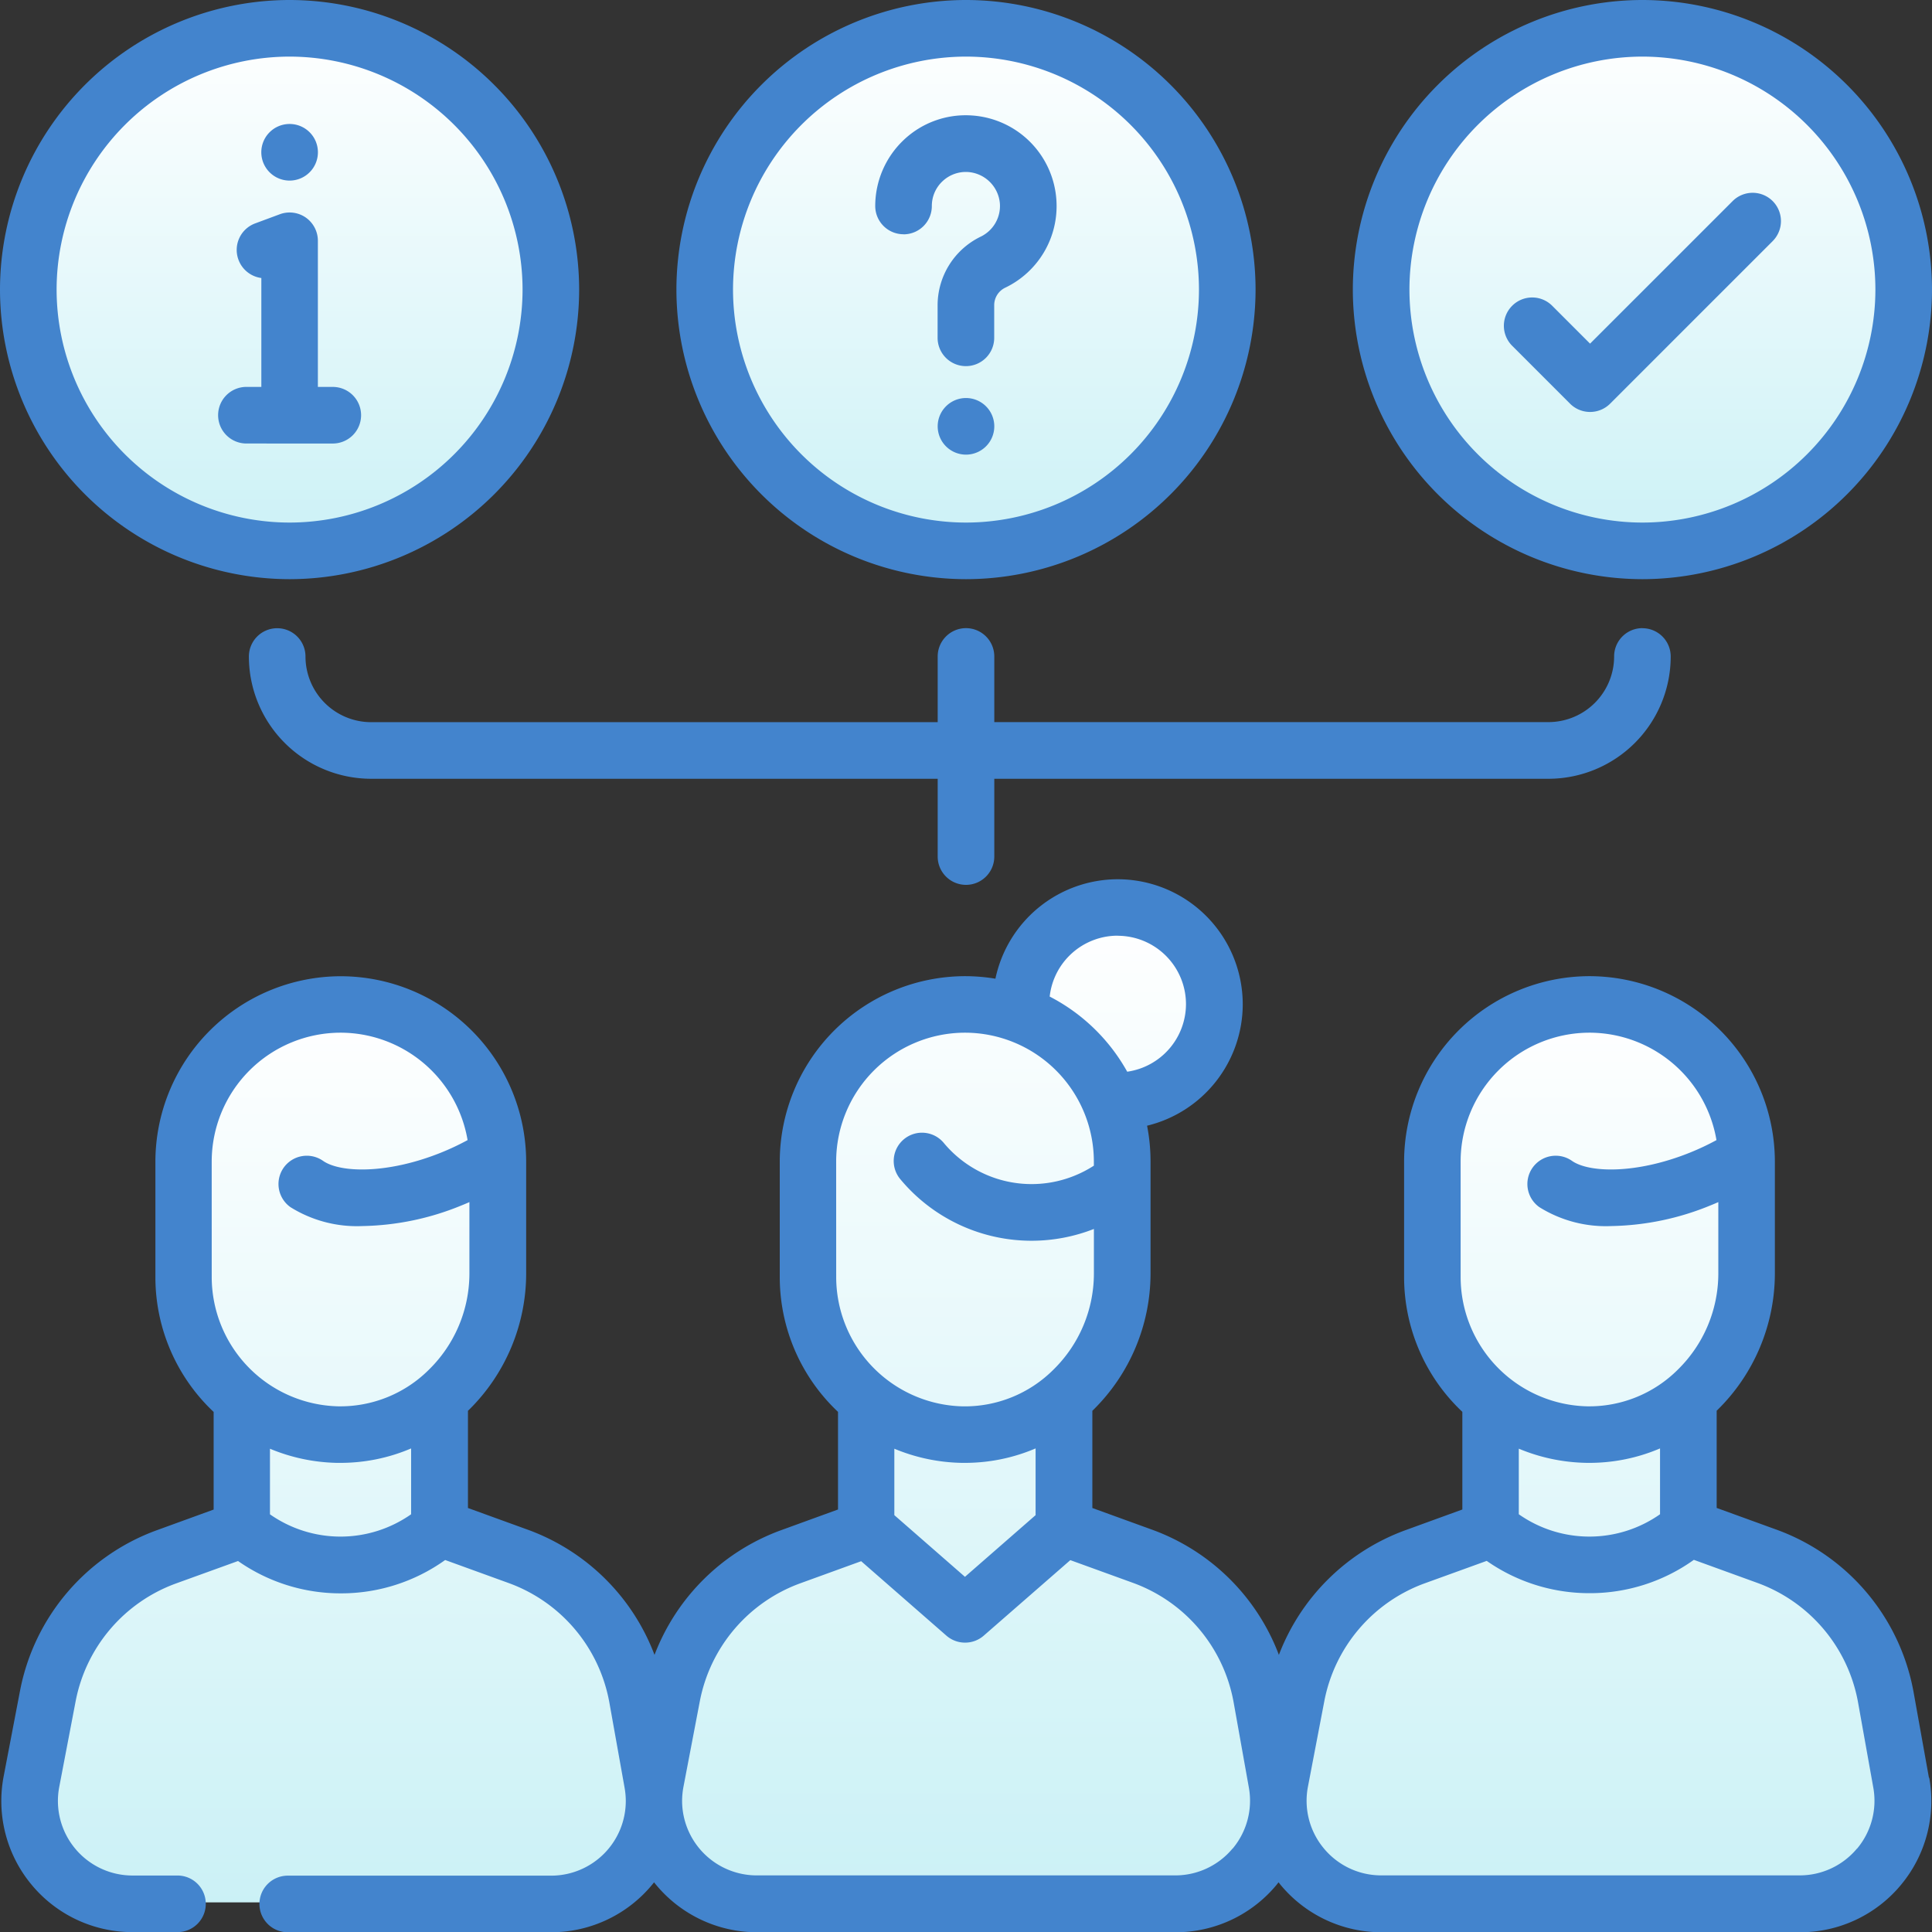 <svg xmlns="http://www.w3.org/2000/svg" xmlns:xlink="http://www.w3.org/1999/xlink" width="111.51" height="111.51" viewBox="0 0 111.51 111.51">
  <rect x="0" y="0" width="111.51" height="111.51" fill="#333333" stroke="none"/>
  <defs>
    <linearGradient id="linear-gradient" x1="0.5" y1="1" x2="0.5" gradientUnits="objectBoundingBox">
      <stop offset="0" stop-color="#cbf1f6"/>
      <stop offset="1" stop-color="#fff"/>
    </linearGradient>
  </defs>
  <g id="Grupo_10803" data-name="Grupo 10803" transform="translate(1330.549 -1825.318)">
    <g id="Grupo_10801" data-name="Grupo 10801">
      <g id="Grupo_10800" data-name="Grupo 10800">
        <path id="Trazado_2094" data-name="Trazado 2094" d="M-1269.56,1914.008v-7.881c3.68-1.513,3.529-6.226,3.529-6.226v-8.053a10,10,0,0,0-.449-2.828c.148.011.3.022.449.022a5.789,5.789,0,0,0,5.79-5.789,5.79,5.79,0,0,0-5.79-5.789,5.79,5.79,0,0,0-5.789,5.789c0,.141.012.279.022.417a10.823,10.823,0,0,0-3.053-.417c-7.612,0-8.812,8.437-8.812,8.437v8.211a7.694,7.694,0,0,0,2.843,6.226v7.881c-7.264,0-10.364,6.994-10.364,6.994l-1.479,11.017c.473,1.957,4.422,3.1,4.422,3.1h25.264c4.738,0,5.686-3.1,5.686-3.1s.157-6.536-2.312-11.747S-1269.56,1914.008-1269.56,1914.008Z" fill="url(#linear-gradient)"/>
        <path id="Trazado_2095" data-name="Trazado 2095" d="M-1305.476,1914.008v-7.881c3.681-1.513,3.53-6.226,3.53-6.226v-8.053c0-2.369-1.209-8.595-8.821-8.595s-8.811,8.437-8.811,8.437v8.211a7.7,7.7,0,0,0,2.842,6.226v7.881c-7.263,0-10.363,6.994-10.363,6.994l-1.48,11.017c.474,1.957,4.423,3.1,4.423,3.1h25.264c4.738,0,5.685-3.1,5.685-3.1s.158-6.536-2.311-11.747S-1305.476,1914.008-1305.476,1914.008Z" fill="url(#linear-gradient)"/>
        <path id="Trazado_2096" data-name="Trazado 2096" d="M-1233.394,1914.008v-7.881c3.68-1.513,3.53-6.226,3.53-6.226v-8.053c0-2.369-1.209-8.595-8.821-8.595s-8.811,8.437-8.811,8.437v8.211a7.694,7.694,0,0,0,2.843,6.226v7.881c-7.264,0-10.364,6.994-10.364,6.994l-1.48,11.017c.474,1.957,4.423,3.1,4.423,3.1h25.265c4.737,0,5.684-3.1,5.684-3.1s.158-6.536-2.311-11.747S-1233.394,1914.008-1233.394,1914.008Z" fill="url(#linear-gradient)"/>
        <path id="Trazado_2097" data-name="Trazado 2097" d="M-1313.835,1857.354a15.191,15.191,0,0,0,15.191-15.192,15.191,15.191,0,0,0-15.191-15.191,15.192,15.192,0,0,0-15.192,15.191A15.192,15.192,0,0,0-1313.835,1857.354Z" fill="url(#linear-gradient)"/>
        <path id="Trazado_2098" data-name="Trazado 2098" d="M-1274.794,1857.354a15.192,15.192,0,0,0,15.191-15.192,15.191,15.191,0,0,0-15.191-15.191,15.191,15.191,0,0,0-15.191,15.191A15.192,15.192,0,0,0-1274.794,1857.354Z" fill="url(#linear-gradient)"/>
        <path id="Trazado_2099" data-name="Trazado 2099" d="M-1235.753,1857.354a15.192,15.192,0,0,0,15.191-15.192,15.191,15.191,0,0,0-15.191-15.191,15.192,15.192,0,0,0-15.192,15.191A15.192,15.192,0,0,0-1235.753,1857.354Z" fill="url(#linear-gradient)"/>
      </g>
    </g>
    <path id="Trazado_2100" data-name="Trazado 2100" d="M-1219.217,1927.916l-.884-4.926a12.309,12.309,0,0,0-7.9-9.38l-3.466-1.258v-5.612l.052-.049a11.06,11.06,0,0,0,3.307-7.845v-6.486a10.716,10.716,0,0,0-10.7-10.7,10.715,10.715,0,0,0-10.7,10.7v6.689a10.684,10.684,0,0,0,3.362,7.757v5.636l-3.3,1.2a12.351,12.351,0,0,0-7.289,7.192,12.322,12.322,0,0,0-7.3-7.22l-3.466-1.258v-5.612l.052-.049a11.063,11.063,0,0,0,3.306-7.845v-6.486a10.735,10.735,0,0,0-.2-2.073,7.225,7.225,0,0,0,5.522-7.012,7.221,7.221,0,0,0-7.214-7.213,7.224,7.224,0,0,0-7.061,5.74,10.725,10.725,0,0,0-1.747-.146,10.716,10.716,0,0,0-10.7,10.7v6.689a10.686,10.686,0,0,0,3.362,7.758v5.635l-3.3,1.2a12.341,12.341,0,0,0-7.291,7.192,12.323,12.323,0,0,0-7.3-7.22l-3.468-1.258v-5.611c.017-.017.036-.033.054-.05a11.067,11.067,0,0,0,3.306-7.845v-6.486a10.716,10.716,0,0,0-10.7-10.7,10.716,10.716,0,0,0-10.7,10.7v6.689a10.681,10.681,0,0,0,3.362,7.758v5.635l-3.3,1.2a12.334,12.334,0,0,0-7.87,9.233l-.948,4.955a7.555,7.555,0,0,0,1.6,6.253,7.557,7.557,0,0,0,5.84,2.748h2.591a1.632,1.632,0,0,0,1.633-1.633,1.633,1.633,0,0,0-1.633-1.634h-2.591a4.3,4.3,0,0,1-3.323-1.564,4.3,4.3,0,0,1-.909-3.556l.948-4.956a9.049,9.049,0,0,1,5.775-6.776l3.595-1.3a10.308,10.308,0,0,0,5.936,1.866,10.318,10.318,0,0,0,6.019-1.924l3.675,1.333a9.039,9.039,0,0,1,5.8,6.883l.88,4.924a4.453,4.453,0,0,1,.07.778,4.31,4.31,0,0,1-4.311,4.3h-15.2a1.634,1.634,0,0,0-1.634,1.634,1.634,1.634,0,0,0,1.634,1.633h15.2a7.566,7.566,0,0,0,5.943-2.882,7.574,7.574,0,0,0,5.947,2.882h24.152a7.558,7.558,0,0,0,5.81-2.713c.046-.057.09-.114.135-.171.036.045.07.092.107.137a7.554,7.554,0,0,0,5.838,2.747h24.151a7.557,7.557,0,0,0,5.809-2.712,7.566,7.566,0,0,0,1.652-6.2Zm-99.113-35.557a7.445,7.445,0,0,1,7.437-7.437,7.45,7.45,0,0,1,7.332,6.2,14.818,14.818,0,0,1-1.557.732c-3.08,1.234-5.795,1.16-6.786.465a1.636,1.636,0,0,0-2.276.4,1.636,1.636,0,0,0,.4,2.276,7.254,7.254,0,0,0,4.155,1.088,15.7,15.7,0,0,0,5.722-1.195q.227-.09.447-.188v4.148a7.779,7.779,0,0,1-2.326,5.513,7.237,7.237,0,0,1-5.257,2.126,7.474,7.474,0,0,1-7.29-7.436Zm3.363,20.361v-3.785a10.569,10.569,0,0,0,3.865.816h.2a10.384,10.384,0,0,0,4.081-.833v3.8a7.09,7.09,0,0,1-8.15,0Zm68.721-20.361a7.445,7.445,0,0,1,7.436-7.437,7.446,7.446,0,0,1,7.331,6.2,14.619,14.619,0,0,1-1.556.732c-3.08,1.234-5.795,1.16-6.785.465a1.635,1.635,0,0,0-2.276.4,1.634,1.634,0,0,0,.4,2.276,7.25,7.25,0,0,0,4.154,1.088,15.7,15.7,0,0,0,5.723-1.195c.151-.06.3-.123.447-.188v4.148a7.776,7.776,0,0,1-2.328,5.513,7.234,7.234,0,0,1-5.255,2.126,7.474,7.474,0,0,1-7.29-7.436Zm7.226,17.392h.2a10.379,10.379,0,0,0,4.084-.834v3.8a7.091,7.091,0,0,1-8.152,0v-3.785a10.562,10.562,0,0,0,3.864.817Zm-27.023-30.423a3.95,3.95,0,0,1,3.946,3.946,3.95,3.95,0,0,1-3.392,3.9,10.774,10.774,0,0,0-4.475-4.337,3.95,3.95,0,0,1,3.921-3.514Zm-16.245,13.031a7.445,7.445,0,0,1,7.437-7.437,7.445,7.445,0,0,1,7.437,7.437v.238a6.6,6.6,0,0,1-1.129.585,6.593,6.593,0,0,1-7.536-1.9,1.633,1.633,0,0,0-2.3-.209,1.635,1.635,0,0,0-.21,2.3,9.851,9.851,0,0,0,7.577,3.558,9.873,9.873,0,0,0,3.6-.681v2.6a7.776,7.776,0,0,1-2.328,5.513,7.234,7.234,0,0,1-5.255,2.126,7.475,7.475,0,0,1-7.291-7.436Zm7.227,17.392h.2a10.383,10.383,0,0,0,4.084-.834v3.851l-4.077,3.56-4.076-3.56v-3.834a10.589,10.589,0,0,0,3.865.816Zm15.646,22.267a4.3,4.3,0,0,1-3.3,1.543h-24.152a4.31,4.31,0,0,1-4.313-4.3,4.465,4.465,0,0,1,.08-.822l.948-4.955a9.059,9.059,0,0,1,5.779-6.777l3.528-1.281,4.923,4.3a1.63,1.63,0,0,0,1.075.4,1.627,1.627,0,0,0,1.074-.4l5-4.361,3.624,1.314a9.042,9.042,0,0,1,5.8,6.883l.881,4.929a4.3,4.3,0,0,1-.938,3.526Zm36.041,0a4.3,4.3,0,0,1-3.3,1.542h-24.151a4.292,4.292,0,0,1-3.32-1.563,4.294,4.294,0,0,1-.913-3.557l.949-4.956a9.055,9.055,0,0,1,5.778-6.776l3.591-1.3a10.326,10.326,0,0,0,5.938,1.864,10.312,10.312,0,0,0,6.018-1.924l3.675,1.334a9.04,9.04,0,0,1,5.8,6.884l.882,4.927a4.3,4.3,0,0,1-.94,3.528Zm0,0" fill="#4384cd"/>
    <g id="Grupo_10802" data-name="Grupo 10802">
      <path id="Trazado_2101" data-name="Trazado 2101" d="M-1297.122,1842.032a16.733,16.733,0,0,0-16.714-16.714,16.733,16.733,0,0,0-16.713,16.714,16.733,16.733,0,0,0,16.713,16.714,16.732,16.732,0,0,0,16.714-16.714Zm-30.16,0a13.462,13.462,0,0,1,13.446-13.447,13.463,13.463,0,0,1,13.448,13.447,13.463,13.463,0,0,1-13.448,13.447,13.462,13.462,0,0,1-13.446-13.447Zm0,0" fill="#4384cd"/>
      <path id="Trazado_2102" data-name="Trazado 2102" d="M-1235.753,1825.318a16.733,16.733,0,0,0-16.714,16.714,16.733,16.733,0,0,0,16.714,16.714,16.733,16.733,0,0,0,16.714-16.714,16.733,16.733,0,0,0-16.714-16.714Zm0,30.161a13.462,13.462,0,0,1-13.447-13.447,13.463,13.463,0,0,1,13.447-13.447,13.463,13.463,0,0,1,13.447,13.447,13.462,13.462,0,0,1-13.447,13.447Zm0,0" fill="#4384cd"/>
      <path id="Trazado_2103" data-name="Trazado 2103" d="M-1230.546,1836.924l-8.229,8.228-2.185-2.186a1.633,1.633,0,0,0-2.31,0,1.631,1.631,0,0,0,0,2.31l3.341,3.342a1.634,1.634,0,0,0,1.156.477,1.635,1.635,0,0,0,1.155-.477l9.383-9.384a1.635,1.635,0,0,0,0-2.31,1.635,1.635,0,0,0-2.311,0Zm0,0" fill="#4384cd"/>
      <path id="Trazado_2104" data-name="Trazado 2104" d="M-1274.794,1858.746a16.733,16.733,0,0,0,16.713-16.714,16.733,16.733,0,0,0-16.713-16.714,16.733,16.733,0,0,0-16.714,16.714,16.733,16.733,0,0,0,16.714,16.714Zm0-30.161a13.462,13.462,0,0,1,13.446,13.447,13.461,13.461,0,0,1-13.446,13.447,13.462,13.462,0,0,1-13.447-13.447,13.463,13.463,0,0,1,13.447-13.447Zm0,0" fill="#4384cd"/>
      <path id="Trazado_2105" data-name="Trazado 2105" d="M-1278.4,1838.843a1.633,1.633,0,0,0,1.634-1.633,1.954,1.954,0,0,1,.62-1.434,1.961,1.961,0,0,1,1.475-.529,1.986,1.986,0,0,1,1.834,1.833,1.967,1.967,0,0,1-1.114,1.9,4.405,4.405,0,0,0-2.482,3.951v1.886a1.634,1.634,0,0,0,1.634,1.633,1.633,1.633,0,0,0,1.633-1.633v-1.886a1.118,1.118,0,0,1,.63-1.005,5.222,5.222,0,0,0,2.96-5.051,5.235,5.235,0,0,0-4.892-4.893,5.193,5.193,0,0,0-3.915,1.41,5.254,5.254,0,0,0-1.65,3.814,1.633,1.633,0,0,0,1.633,1.633Zm0,0" fill="#4384cd"/>
      <path id="Trazado_2106" data-name="Trazado 2106" d="M-1273.161,1849.924a1.634,1.634,0,0,1-1.633,1.634,1.634,1.634,0,0,1-1.634-1.634,1.634,1.634,0,0,1,1.634-1.633,1.634,1.634,0,0,1,1.633,1.633Zm0,0" fill="#4384cd"/>
      <path id="Trazado_2107" data-name="Trazado 2107" d="M-1312.2,1834.107a1.634,1.634,0,0,1-1.634,1.634,1.634,1.634,0,0,1-1.633-1.634,1.632,1.632,0,0,1,1.633-1.633,1.632,1.632,0,0,1,1.634,1.633Zm0,0" fill="#4384cd"/>
      <path id="Trazado_2108" data-name="Trazado 2108" d="M-1311.341,1850.917a1.634,1.634,0,0,0,1.633-1.634,1.633,1.633,0,0,0-1.633-1.633h-.861v-8.435a1.638,1.638,0,0,0-.7-1.342,1.634,1.634,0,0,0-1.5-.188l-1.422.528a1.632,1.632,0,0,0-.96,2.1,1.633,1.633,0,0,0,1.319,1.051v6.285h-.861a1.633,1.633,0,0,0-1.634,1.633,1.634,1.634,0,0,0,1.634,1.634Zm0,0" fill="#4384cd"/>
      <path id="Trazado_2109" data-name="Trazado 2109" d="M-1235.753,1861.573a1.633,1.633,0,0,0-1.633,1.634,3.794,3.794,0,0,1-3.79,3.789h-31.985v-3.789a1.634,1.634,0,0,0-1.633-1.634,1.635,1.635,0,0,0-1.634,1.634V1867h-32.7a3.794,3.794,0,0,1-3.789-3.789,1.633,1.633,0,0,0-1.633-1.634,1.635,1.635,0,0,0-1.634,1.634,7.064,7.064,0,0,0,7.056,7.056h32.7v4.49a1.634,1.634,0,0,0,1.634,1.633,1.633,1.633,0,0,0,1.633-1.633v-4.49h31.985a7.064,7.064,0,0,0,7.056-7.056,1.633,1.633,0,0,0-1.633-1.634Zm0,0" fill="#4384cd"/>
    </g>
  </g>
</svg>
